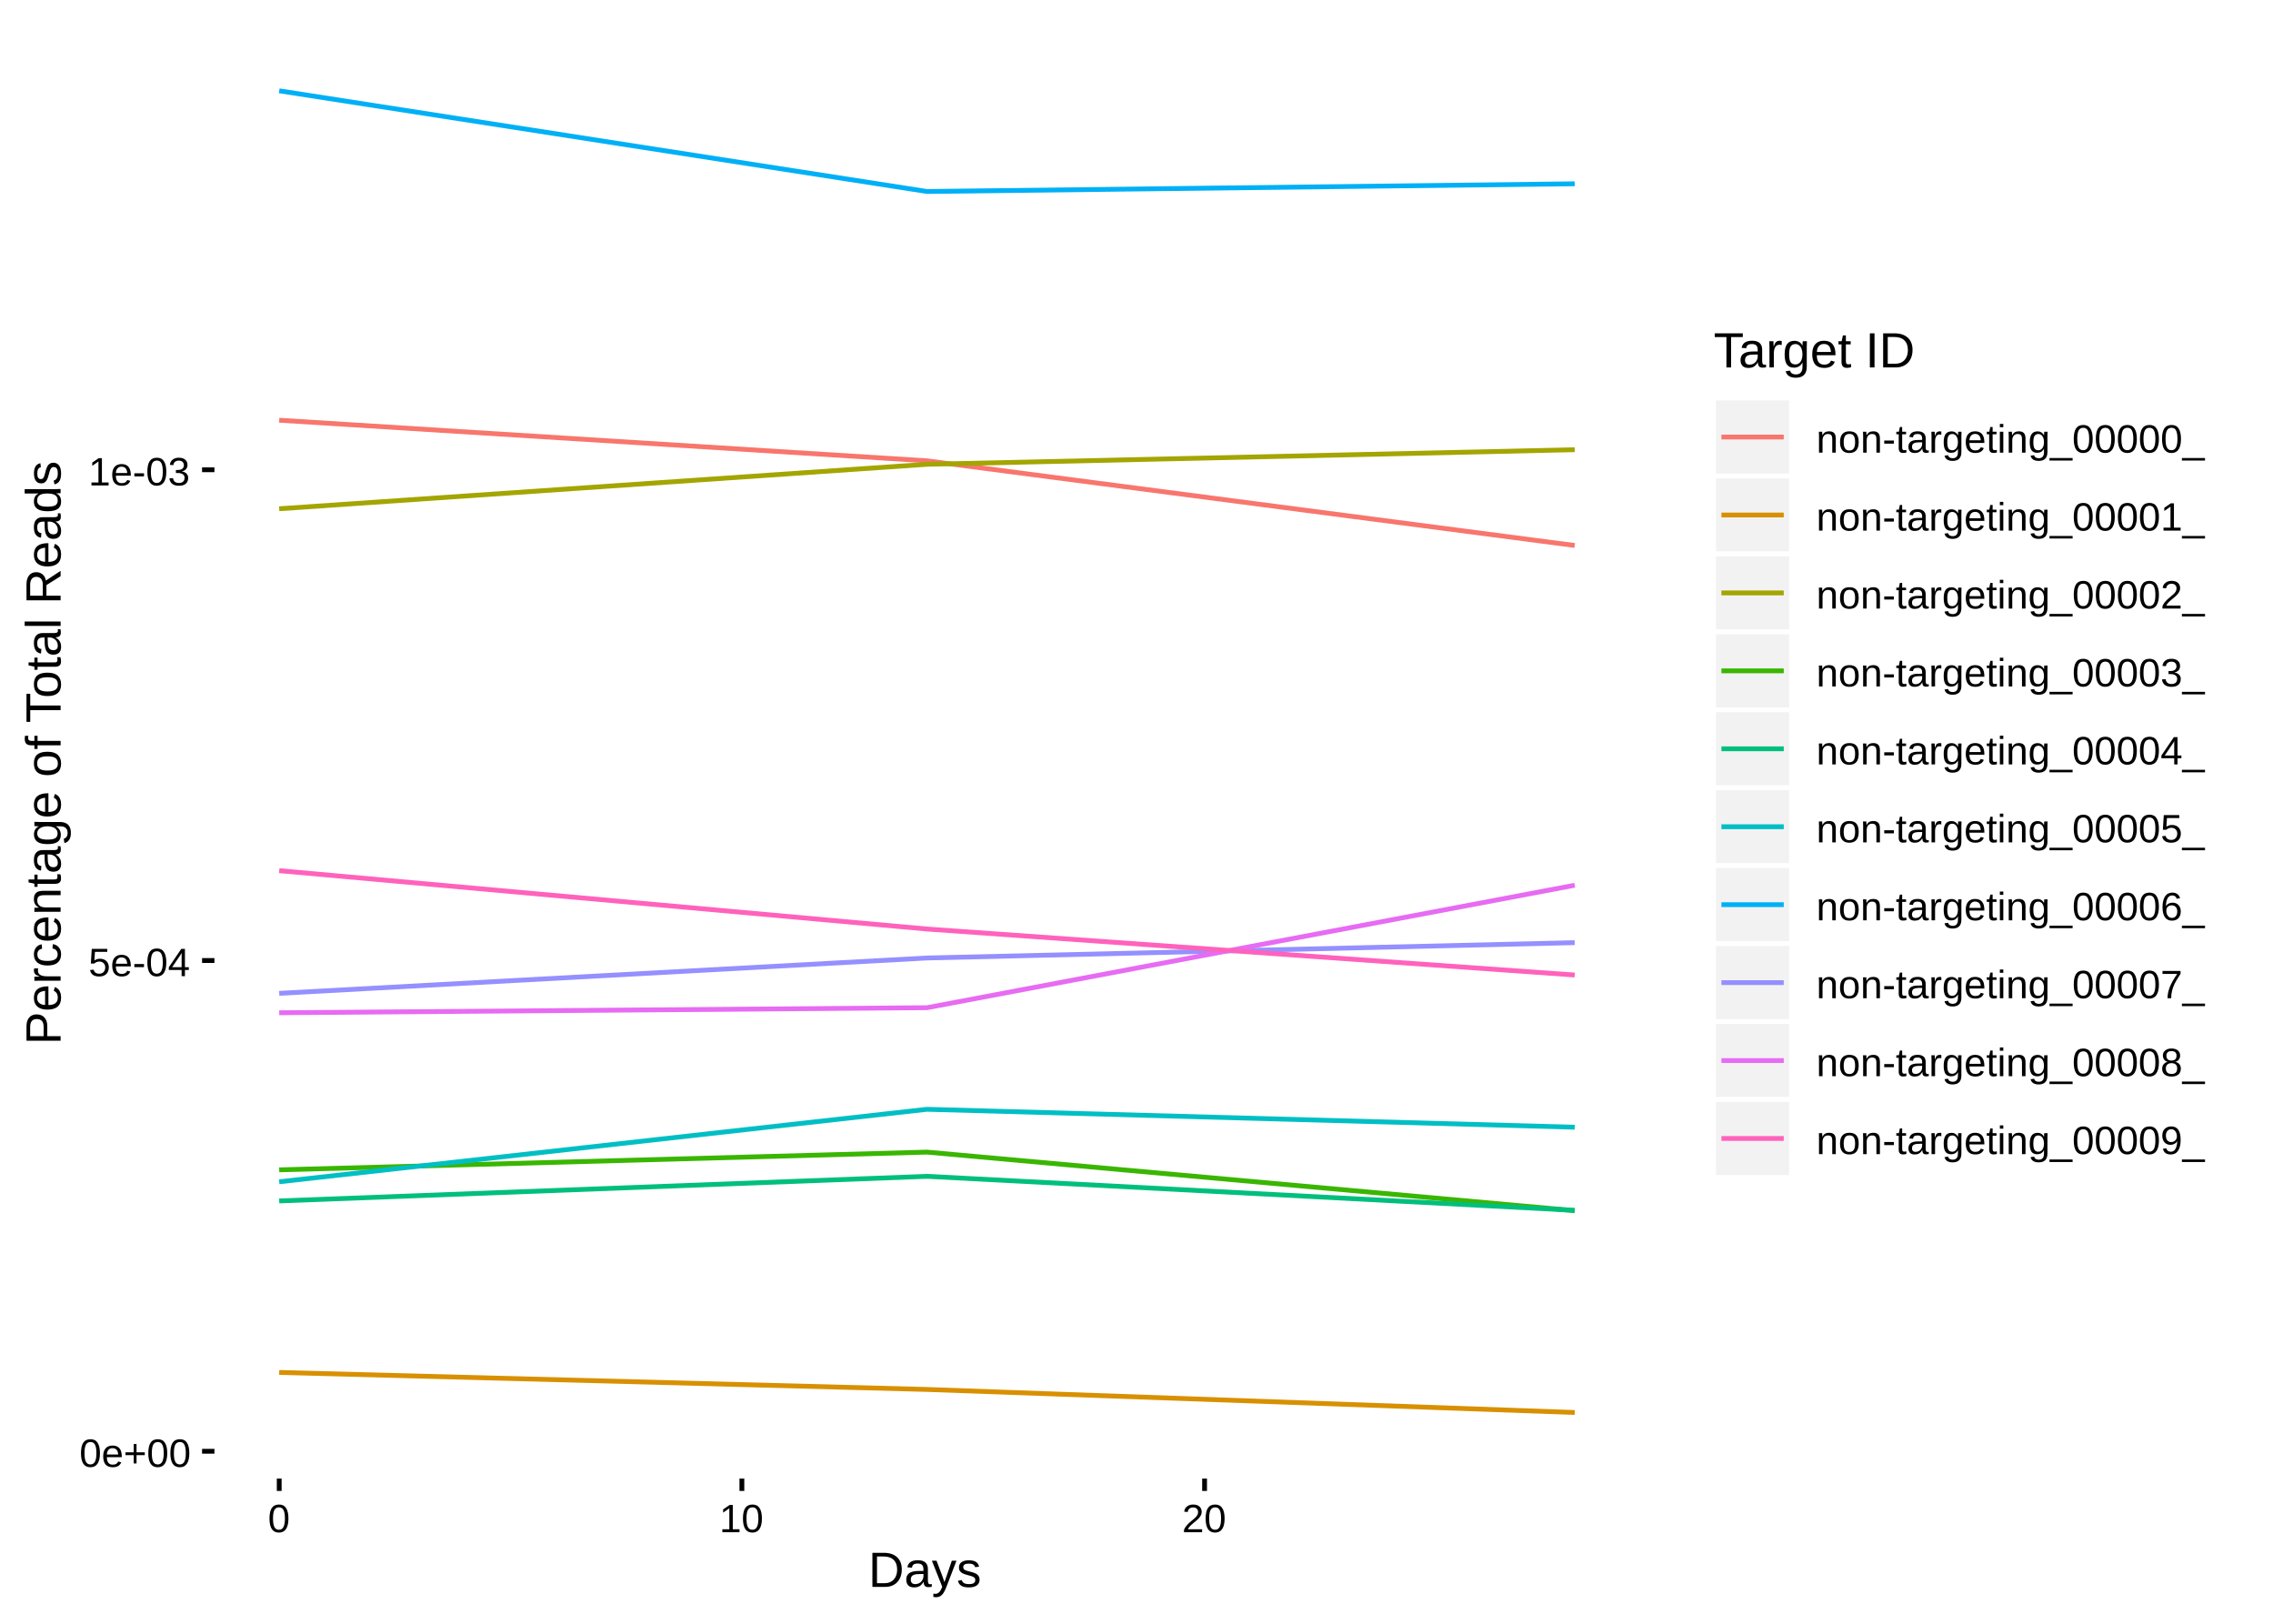 <?xml version="1.0" encoding="UTF-8"?>
<svg xmlns="http://www.w3.org/2000/svg" xmlns:xlink="http://www.w3.org/1999/xlink" width="504pt" height="360pt" viewBox="0 0 504 360" version="1.1">
<defs>
<g>
<symbol overflow="visible" id="glyph0-0">
<path style="stroke:none;" d="M 0.875 -6.047 L 5.719 -6.047 L 5.719 0 L 0.875 0 Z M 1.203 -5.719 L 1.203 -0.328 L 5.391 -0.328 L 5.391 -5.719 Z M 1.203 -5.719 "/>
</symbol>
<symbol overflow="visible" id="glyph0-1">
<path style="stroke:none;" d="M 4.547 -3.031 C 4.547 -2.02 4.367 -1.25 4.016 -0.719 C 3.66 -0.188 3.133 0.078 2.438 0.078 C 1.738 0.078 1.211 -0.18 0.859 -0.703 C 0.516 -1.234 0.344 -2.008 0.344 -3.031 C 0.344 -4.07 0.508 -4.848 0.844 -5.359 C 1.188 -5.879 1.727 -6.141 2.469 -6.141 C 3.176 -6.141 3.695 -5.875 4.031 -5.344 C 4.375 -4.82 4.547 -4.051 4.547 -3.031 Z M 3.766 -3.031 C 3.766 -3.906 3.66 -4.535 3.453 -4.922 C 3.254 -5.316 2.926 -5.516 2.469 -5.516 C 1.988 -5.516 1.645 -5.32 1.438 -4.938 C 1.227 -4.551 1.125 -3.914 1.125 -3.031 C 1.125 -2.164 1.227 -1.535 1.438 -1.141 C 1.645 -0.742 1.977 -0.547 2.438 -0.547 C 2.895 -0.547 3.227 -0.75 3.438 -1.156 C 3.656 -1.562 3.766 -2.188 3.766 -3.031 Z M 3.766 -3.031 "/>
</symbol>
<symbol overflow="visible" id="glyph0-2">
<path style="stroke:none;" d="M 1.188 -2.156 C 1.188 -1.625 1.297 -1.211 1.516 -0.922 C 1.734 -0.641 2.055 -0.5 2.484 -0.5 C 2.816 -0.5 3.082 -0.562 3.281 -0.688 C 3.488 -0.82 3.629 -0.992 3.703 -1.203 L 4.375 -1.016 C 4.094 -0.285 3.461 0.078 2.484 0.078 C 1.797 0.078 1.27 -0.125 0.906 -0.531 C 0.551 -0.938 0.375 -1.547 0.375 -2.359 C 0.375 -3.117 0.551 -3.703 0.906 -4.109 C 1.27 -4.523 1.785 -4.734 2.453 -4.734 C 3.816 -4.734 4.5 -3.91 4.5 -2.266 L 4.5 -2.156 Z M 3.703 -2.75 C 3.66 -3.238 3.535 -3.594 3.328 -3.812 C 3.117 -4.039 2.82 -4.156 2.438 -4.156 C 2.062 -4.156 1.766 -4.031 1.547 -3.781 C 1.328 -3.531 1.207 -3.188 1.188 -2.75 Z M 3.703 -2.75 "/>
</symbol>
<symbol overflow="visible" id="glyph0-3">
<path style="stroke:none;" d="M 2.875 -2.609 L 2.875 -0.766 L 2.25 -0.766 L 2.25 -2.609 L 0.422 -2.609 L 0.422 -3.234 L 2.25 -3.234 L 2.25 -5.078 L 2.875 -5.078 L 2.875 -3.234 L 4.703 -3.234 L 4.703 -2.609 Z M 2.875 -2.609 "/>
</symbol>
<symbol overflow="visible" id="glyph0-4">
<path style="stroke:none;" d="M 4.516 -1.969 C 4.516 -1.332 4.328 -0.832 3.953 -0.469 C 3.578 -0.102 3.051 0.078 2.375 0.078 C 1.812 0.078 1.352 -0.039 1 -0.281 C 0.656 -0.531 0.441 -0.891 0.359 -1.359 L 1.141 -1.438 C 1.297 -0.844 1.711 -0.547 2.391 -0.547 C 2.805 -0.547 3.129 -0.672 3.359 -0.922 C 3.598 -1.172 3.719 -1.516 3.719 -1.953 C 3.719 -2.336 3.598 -2.645 3.359 -2.875 C 3.129 -3.113 2.812 -3.234 2.406 -3.234 C 2.195 -3.234 2.004 -3.195 1.828 -3.125 C 1.648 -3.062 1.469 -2.953 1.281 -2.797 L 0.531 -2.797 L 0.734 -6.047 L 4.172 -6.047 L 4.172 -5.391 L 1.438 -5.391 L 1.312 -3.469 C 1.656 -3.727 2.07 -3.859 2.562 -3.859 C 3.164 -3.859 3.641 -3.68 3.984 -3.328 C 4.336 -2.984 4.516 -2.531 4.516 -1.969 Z M 4.516 -1.969 "/>
</symbol>
<symbol overflow="visible" id="glyph0-5">
<path style="stroke:none;" d="M 0.391 -2 L 0.391 -2.688 L 2.531 -2.688 L 2.531 -2 Z M 0.391 -2 "/>
</symbol>
<symbol overflow="visible" id="glyph0-6">
<path style="stroke:none;" d="M 3.781 -1.375 L 3.781 0 L 3.047 0 L 3.047 -1.375 L 0.203 -1.375 L 0.203 -1.969 L 2.969 -6.047 L 3.781 -6.047 L 3.781 -1.984 L 4.641 -1.984 L 4.641 -1.375 Z M 3.047 -5.188 C 3.047 -5.164 3.008 -5.086 2.938 -4.953 C 2.863 -4.816 2.805 -4.723 2.766 -4.672 L 1.219 -2.391 L 0.984 -2.062 L 0.922 -1.984 L 3.047 -1.984 Z M 3.047 -5.188 "/>
</symbol>
<symbol overflow="visible" id="glyph0-7">
<path style="stroke:none;" d="M 0.672 0 L 0.672 -0.656 L 2.219 -0.656 L 2.219 -5.312 L 0.844 -4.344 L 0.844 -5.062 L 2.281 -6.047 L 2.984 -6.047 L 2.984 -0.656 L 4.469 -0.656 L 4.469 0 Z M 0.672 0 "/>
</symbol>
<symbol overflow="visible" id="glyph0-8">
<path style="stroke:none;" d="M 4.5 -1.672 C 4.5 -1.109 4.32 -0.676 3.969 -0.375 C 3.613 -0.07 3.109 0.078 2.453 0.078 C 1.836 0.078 1.348 -0.055 0.984 -0.328 C 0.617 -0.609 0.398 -1.02 0.328 -1.562 L 1.141 -1.625 C 1.234 -0.906 1.672 -0.547 2.453 -0.547 C 2.836 -0.547 3.141 -0.641 3.359 -0.828 C 3.586 -1.023 3.703 -1.316 3.703 -1.703 C 3.703 -2.023 3.57 -2.281 3.312 -2.469 C 3.062 -2.656 2.695 -2.75 2.219 -2.75 L 1.781 -2.75 L 1.781 -3.422 L 2.203 -3.422 C 2.629 -3.422 2.957 -3.508 3.188 -3.688 C 3.426 -3.875 3.547 -4.129 3.547 -4.453 C 3.547 -4.773 3.445 -5.031 3.25 -5.219 C 3.062 -5.406 2.781 -5.5 2.406 -5.5 C 2.07 -5.5 1.797 -5.41 1.578 -5.234 C 1.367 -5.066 1.25 -4.82 1.219 -4.5 L 0.438 -4.562 C 0.5 -5.062 0.703 -5.445 1.047 -5.719 C 1.398 -6 1.859 -6.141 2.422 -6.141 C 3.023 -6.141 3.492 -6 3.828 -5.719 C 4.172 -5.438 4.344 -5.047 4.344 -4.547 C 4.344 -4.148 4.234 -3.832 4.016 -3.594 C 3.797 -3.352 3.484 -3.191 3.078 -3.109 L 3.078 -3.094 C 3.523 -3.039 3.875 -2.883 4.125 -2.625 C 4.375 -2.375 4.5 -2.055 4.5 -1.672 Z M 4.5 -1.672 "/>
</symbol>
<symbol overflow="visible" id="glyph0-9">
<path style="stroke:none;" d="M 0.438 0 L 0.438 -0.547 C 0.582 -0.879 0.758 -1.172 0.969 -1.422 C 1.188 -1.68 1.41 -1.914 1.641 -2.125 C 1.867 -2.332 2.098 -2.523 2.328 -2.703 C 2.555 -2.879 2.758 -3.055 2.938 -3.234 C 3.125 -3.41 3.273 -3.598 3.391 -3.797 C 3.504 -3.992 3.562 -4.211 3.562 -4.453 C 3.562 -4.785 3.461 -5.039 3.266 -5.219 C 3.078 -5.406 2.805 -5.5 2.453 -5.5 C 2.129 -5.5 1.859 -5.41 1.641 -5.234 C 1.43 -5.055 1.305 -4.805 1.266 -4.484 L 0.484 -4.562 C 0.535 -5.039 0.738 -5.422 1.094 -5.703 C 1.445 -5.992 1.898 -6.141 2.453 -6.141 C 3.066 -6.141 3.535 -5.992 3.859 -5.703 C 4.191 -5.422 4.359 -5.016 4.359 -4.484 C 4.359 -4.242 4.301 -4.008 4.188 -3.781 C 4.082 -3.551 3.922 -3.316 3.703 -3.078 C 3.492 -2.848 3.094 -2.492 2.5 -2.016 C 2.164 -1.742 1.898 -1.5 1.703 -1.281 C 1.516 -1.062 1.379 -0.852 1.297 -0.656 L 4.453 -0.656 L 4.453 0 Z M 0.438 0 "/>
</symbol>
<symbol overflow="visible" id="glyph0-10">
<path style="stroke:none;" d="M 3.547 0 L 3.547 -2.953 C 3.547 -3.254 3.516 -3.488 3.453 -3.656 C 3.391 -3.82 3.289 -3.941 3.156 -4.016 C 3.031 -4.098 2.836 -4.141 2.578 -4.141 C 2.211 -4.141 1.922 -4.008 1.703 -3.75 C 1.492 -3.5 1.391 -3.145 1.391 -2.688 L 1.391 0 L 0.609 0 L 0.609 -3.656 C 0.609 -4.195 0.598 -4.523 0.578 -4.641 L 1.312 -4.641 C 1.312 -4.629 1.312 -4.594 1.312 -4.531 C 1.32 -4.469 1.328 -4.395 1.328 -4.312 C 1.336 -4.227 1.344 -4.078 1.344 -3.859 L 1.359 -3.859 C 1.535 -4.172 1.738 -4.395 1.969 -4.531 C 2.207 -4.664 2.5 -4.734 2.844 -4.734 C 3.352 -4.734 3.727 -4.602 3.969 -4.344 C 4.207 -4.094 4.328 -3.676 4.328 -3.094 L 4.328 0 Z M 3.547 0 "/>
</symbol>
<symbol overflow="visible" id="glyph0-11">
<path style="stroke:none;" d="M 4.516 -2.328 C 4.516 -1.516 4.336 -0.91 3.984 -0.516 C 3.629 -0.117 3.109 0.078 2.422 0.078 C 1.742 0.078 1.234 -0.125 0.891 -0.531 C 0.547 -0.945 0.375 -1.547 0.375 -2.328 C 0.375 -3.93 1.066 -4.734 2.453 -4.734 C 3.16 -4.734 3.68 -4.535 4.016 -4.141 C 4.348 -3.754 4.516 -3.148 4.516 -2.328 Z M 3.719 -2.328 C 3.719 -2.973 3.617 -3.438 3.422 -3.719 C 3.234 -4.008 2.914 -4.156 2.469 -4.156 C 2.008 -4.156 1.68 -4.004 1.484 -3.703 C 1.285 -3.41 1.188 -2.953 1.188 -2.328 C 1.188 -1.711 1.285 -1.25 1.484 -0.938 C 1.68 -0.633 1.992 -0.484 2.422 -0.484 C 2.879 -0.484 3.207 -0.629 3.406 -0.922 C 3.613 -1.223 3.719 -1.691 3.719 -2.328 Z M 3.719 -2.328 "/>
</symbol>
<symbol overflow="visible" id="glyph0-12">
<path style="stroke:none;" d="M 2.375 -0.031 C 2.125 0.031 1.863 0.062 1.594 0.062 C 0.977 0.062 0.672 -0.285 0.672 -0.984 L 0.672 -4.078 L 0.141 -4.078 L 0.141 -4.641 L 0.703 -4.641 L 0.922 -5.688 L 1.438 -5.688 L 1.438 -4.641 L 2.297 -4.641 L 2.297 -4.078 L 1.438 -4.078 L 1.438 -1.156 C 1.438 -0.926 1.473 -0.766 1.547 -0.672 C 1.617 -0.586 1.75 -0.547 1.938 -0.547 C 2.039 -0.547 2.188 -0.566 2.375 -0.609 Z M 2.375 -0.031 "/>
</symbol>
<symbol overflow="visible" id="glyph0-13">
<path style="stroke:none;" d="M 1.781 0.078 C 1.312 0.078 0.957 -0.039 0.719 -0.281 C 0.488 -0.531 0.375 -0.867 0.375 -1.297 C 0.375 -1.773 0.531 -2.145 0.844 -2.406 C 1.164 -2.664 1.676 -2.801 2.375 -2.812 L 3.422 -2.828 L 3.422 -3.094 C 3.422 -3.469 3.336 -3.734 3.172 -3.891 C 3.016 -4.055 2.766 -4.141 2.422 -4.141 C 2.078 -4.141 1.828 -4.082 1.672 -3.969 C 1.516 -3.852 1.422 -3.664 1.391 -3.406 L 0.578 -3.484 C 0.711 -4.316 1.332 -4.734 2.438 -4.734 C 3.02 -4.734 3.457 -4.598 3.75 -4.328 C 4.051 -4.066 4.203 -3.68 4.203 -3.172 L 4.203 -1.172 C 4.203 -0.941 4.234 -0.77 4.297 -0.656 C 4.359 -0.539 4.473 -0.484 4.641 -0.484 C 4.711 -0.484 4.797 -0.488 4.891 -0.5 L 4.891 -0.031 C 4.691 0.02 4.492 0.047 4.297 0.047 C 4.004 0.047 3.789 -0.023 3.656 -0.172 C 3.531 -0.328 3.461 -0.566 3.453 -0.891 L 3.422 -0.891 C 3.223 -0.535 2.992 -0.285 2.734 -0.141 C 2.473 0.004 2.156 0.078 1.781 0.078 Z M 1.953 -0.5 C 2.234 -0.5 2.484 -0.562 2.703 -0.688 C 2.93 -0.812 3.109 -0.988 3.234 -1.219 C 3.359 -1.445 3.422 -1.676 3.422 -1.906 L 3.422 -2.297 L 2.578 -2.281 C 2.211 -2.27 1.938 -2.227 1.75 -2.156 C 1.562 -2.094 1.414 -1.988 1.312 -1.844 C 1.219 -1.695 1.172 -1.508 1.172 -1.281 C 1.172 -1.031 1.238 -0.836 1.375 -0.703 C 1.508 -0.566 1.703 -0.5 1.953 -0.5 Z M 1.953 -0.5 "/>
</symbol>
<symbol overflow="visible" id="glyph0-14">
<path style="stroke:none;" d="M 0.609 0 L 0.609 -3.562 C 0.609 -3.895 0.598 -4.254 0.578 -4.641 L 1.312 -4.641 C 1.332 -4.117 1.344 -3.805 1.344 -3.703 L 1.359 -3.703 C 1.484 -4.098 1.625 -4.367 1.781 -4.516 C 1.945 -4.66 2.176 -4.734 2.469 -4.734 C 2.57 -4.734 2.676 -4.719 2.781 -4.688 L 2.781 -3.984 C 2.676 -4.016 2.539 -4.031 2.375 -4.031 C 2.051 -4.031 1.805 -3.891 1.641 -3.609 C 1.473 -3.336 1.391 -2.941 1.391 -2.422 L 1.391 0 Z M 0.609 0 "/>
</symbol>
<symbol overflow="visible" id="glyph0-15">
<path style="stroke:none;" d="M 2.359 1.828 C 1.848 1.828 1.441 1.727 1.141 1.531 C 0.836 1.332 0.645 1.047 0.562 0.672 L 1.344 0.562 C 1.395 0.781 1.508 0.945 1.688 1.062 C 1.863 1.176 2.094 1.234 2.375 1.234 C 3.145 1.234 3.531 0.785 3.531 -0.109 L 3.531 -0.859 L 3.516 -0.859 C 3.367 -0.566 3.164 -0.344 2.906 -0.188 C 2.656 -0.039 2.363 0.031 2.031 0.031 C 1.457 0.031 1.035 -0.156 0.766 -0.531 C 0.504 -0.906 0.375 -1.5 0.375 -2.312 C 0.375 -3.133 0.516 -3.738 0.797 -4.125 C 1.086 -4.52 1.523 -4.719 2.109 -4.719 C 2.441 -4.719 2.727 -4.641 2.969 -4.484 C 3.207 -4.336 3.395 -4.129 3.531 -3.859 L 3.547 -3.859 C 3.547 -3.941 3.551 -4.086 3.562 -4.297 C 3.57 -4.516 3.582 -4.629 3.594 -4.641 L 4.328 -4.641 C 4.305 -4.492 4.297 -4.176 4.297 -3.688 L 4.297 -0.141 C 4.297 1.172 3.648 1.828 2.359 1.828 Z M 3.531 -2.328 C 3.531 -2.703 3.477 -3.023 3.375 -3.297 C 3.27 -3.578 3.125 -3.785 2.938 -3.922 C 2.75 -4.066 2.535 -4.141 2.297 -4.141 C 1.898 -4.141 1.613 -3.992 1.438 -3.703 C 1.258 -3.422 1.172 -2.961 1.172 -2.328 C 1.172 -1.691 1.254 -1.234 1.422 -0.953 C 1.586 -0.672 1.879 -0.531 2.297 -0.531 C 2.535 -0.531 2.75 -0.602 2.938 -0.75 C 3.125 -0.895 3.27 -1.098 3.375 -1.359 C 3.477 -1.629 3.531 -1.953 3.531 -2.328 Z M 3.531 -2.328 "/>
</symbol>
<symbol overflow="visible" id="glyph0-16">
<path style="stroke:none;" d="M 0.594 -5.641 L 0.594 -6.375 L 1.359 -6.375 L 1.359 -5.641 Z M 0.594 0 L 0.594 -4.641 L 1.359 -4.641 L 1.359 0 Z M 0.594 0 "/>
</symbol>
<symbol overflow="visible" id="glyph0-17">
<path style="stroke:none;" d="M -0.141 1.75 L -0.141 1.188 L 4.984 1.188 L 4.984 1.75 Z M -0.141 1.75 "/>
</symbol>
<symbol overflow="visible" id="glyph0-18">
<path style="stroke:none;" d="M 4.5 -1.984 C 4.5 -1.336 4.328 -0.832 3.984 -0.469 C 3.641 -0.102 3.16 0.078 2.547 0.078 C 1.867 0.078 1.348 -0.172 0.984 -0.672 C 0.629 -1.18 0.453 -1.922 0.453 -2.891 C 0.453 -3.93 0.641 -4.734 1.016 -5.297 C 1.391 -5.859 1.922 -6.141 2.609 -6.141 C 3.523 -6.141 4.102 -5.727 4.344 -4.906 L 3.594 -4.781 C 3.445 -5.27 3.117 -5.516 2.609 -5.516 C 2.16 -5.516 1.816 -5.305 1.578 -4.891 C 1.336 -4.484 1.219 -3.891 1.219 -3.109 C 1.352 -3.367 1.547 -3.566 1.797 -3.703 C 2.055 -3.836 2.352 -3.906 2.688 -3.906 C 3.238 -3.906 3.676 -3.727 4 -3.375 C 4.332 -3.031 4.5 -2.566 4.5 -1.984 Z M 3.719 -1.953 C 3.719 -2.391 3.609 -2.723 3.391 -2.953 C 3.18 -3.191 2.883 -3.312 2.5 -3.312 C 2.133 -3.312 1.844 -3.207 1.625 -3 C 1.406 -2.789 1.297 -2.5 1.297 -2.125 C 1.297 -1.664 1.41 -1.285 1.641 -0.984 C 1.867 -0.68 2.164 -0.531 2.531 -0.531 C 2.895 -0.531 3.18 -0.656 3.391 -0.906 C 3.609 -1.156 3.719 -1.504 3.719 -1.953 Z M 3.719 -1.953 "/>
</symbol>
<symbol overflow="visible" id="glyph0-19">
<path style="stroke:none;" d="M 4.453 -5.422 C 3.828 -4.473 3.383 -3.734 3.125 -3.203 C 2.875 -2.672 2.688 -2.145 2.562 -1.625 C 2.438 -1.102 2.375 -0.562 2.375 0 L 1.562 0 C 1.562 -0.77 1.723 -1.582 2.047 -2.438 C 2.379 -3.289 2.93 -4.273 3.703 -5.391 L 0.453 -5.391 L 0.453 -6.047 L 4.453 -6.047 Z M 4.453 -5.422 "/>
</symbol>
<symbol overflow="visible" id="glyph0-20">
<path style="stroke:none;" d="M 4.516 -1.688 C 4.516 -1.125 4.332 -0.688 3.969 -0.375 C 3.613 -0.07 3.109 0.078 2.453 0.078 C 1.805 0.078 1.297 -0.07 0.922 -0.375 C 0.555 -0.676 0.375 -1.109 0.375 -1.672 C 0.375 -2.066 0.488 -2.398 0.719 -2.672 C 0.945 -2.941 1.238 -3.109 1.594 -3.172 L 1.594 -3.188 C 1.258 -3.258 1 -3.426 0.812 -3.688 C 0.625 -3.945 0.531 -4.25 0.531 -4.594 C 0.531 -5.051 0.703 -5.422 1.047 -5.703 C 1.391 -5.992 1.852 -6.141 2.438 -6.141 C 3.031 -6.141 3.5 -6 3.844 -5.719 C 4.188 -5.438 4.359 -5.055 4.359 -4.578 C 4.359 -4.234 4.258 -3.93 4.062 -3.672 C 3.875 -3.422 3.613 -3.258 3.281 -3.188 L 3.281 -3.172 C 3.664 -3.109 3.969 -2.941 4.188 -2.672 C 4.406 -2.41 4.516 -2.082 4.516 -1.688 Z M 3.562 -4.547 C 3.562 -5.223 3.188 -5.562 2.438 -5.562 C 2.07 -5.562 1.789 -5.473 1.594 -5.297 C 1.406 -5.129 1.312 -4.879 1.312 -4.547 C 1.312 -4.191 1.41 -3.922 1.609 -3.734 C 1.805 -3.555 2.082 -3.469 2.438 -3.469 C 2.801 -3.469 3.078 -3.551 3.266 -3.719 C 3.461 -3.895 3.562 -4.172 3.562 -4.547 Z M 3.703 -1.766 C 3.703 -2.141 3.586 -2.422 3.359 -2.609 C 3.141 -2.797 2.832 -2.891 2.438 -2.891 C 2.039 -2.891 1.734 -2.785 1.516 -2.578 C 1.297 -2.379 1.188 -2.102 1.188 -1.75 C 1.188 -0.914 1.609 -0.5 2.453 -0.5 C 2.879 -0.5 3.191 -0.598 3.391 -0.797 C 3.598 -0.992 3.703 -1.316 3.703 -1.766 Z M 3.703 -1.766 "/>
</symbol>
<symbol overflow="visible" id="glyph0-21">
<path style="stroke:none;" d="M 4.469 -3.156 C 4.469 -2.113 4.281 -1.312 3.906 -0.75 C 3.531 -0.195 2.988 0.078 2.281 0.078 C 1.812 0.078 1.43 -0.02 1.141 -0.219 C 0.859 -0.414 0.656 -0.734 0.531 -1.172 L 1.281 -1.297 C 1.426 -0.785 1.766 -0.531 2.297 -0.531 C 2.742 -0.531 3.086 -0.738 3.328 -1.156 C 3.566 -1.57 3.695 -2.16 3.719 -2.922 C 3.602 -2.66 3.406 -2.453 3.125 -2.297 C 2.844 -2.141 2.535 -2.062 2.203 -2.062 C 1.66 -2.062 1.223 -2.25 0.891 -2.625 C 0.566 -3 0.406 -3.492 0.406 -4.109 C 0.406 -4.742 0.582 -5.238 0.938 -5.594 C 1.301 -5.957 1.797 -6.141 2.422 -6.141 C 3.098 -6.141 3.609 -5.891 3.953 -5.391 C 4.297 -4.891 4.469 -4.145 4.469 -3.156 Z M 3.641 -3.891 C 3.641 -4.379 3.523 -4.77 3.297 -5.062 C 3.078 -5.363 2.781 -5.516 2.406 -5.516 C 2.031 -5.516 1.734 -5.383 1.516 -5.125 C 1.305 -4.875 1.203 -4.535 1.203 -4.109 C 1.203 -3.66 1.305 -3.305 1.516 -3.047 C 1.734 -2.797 2.023 -2.672 2.391 -2.672 C 2.617 -2.672 2.828 -2.723 3.016 -2.828 C 3.203 -2.93 3.352 -3.078 3.469 -3.266 C 3.582 -3.453 3.641 -3.66 3.641 -3.891 Z M 3.641 -3.891 "/>
</symbol>
<symbol overflow="visible" id="glyph1-0">
<path style="stroke:none;" d="M 1.094 -7.562 L 7.141 -7.562 L 7.141 0 L 1.094 0 Z M 1.516 -7.156 L 1.516 -0.406 L 6.734 -0.406 L 6.734 -7.156 Z M 1.516 -7.156 "/>
</symbol>
<symbol overflow="visible" id="glyph1-1">
<path style="stroke:none;" d="M 7.422 -3.859 C 7.422 -3.078 7.266 -2.395 6.953 -1.812 C 6.648 -1.227 6.219 -0.781 5.656 -0.469 C 5.102 -0.156 4.461 0 3.734 0 L 0.906 0 L 0.906 -7.562 L 3.406 -7.562 C 4.688 -7.562 5.676 -7.238 6.375 -6.594 C 7.07 -5.957 7.422 -5.047 7.422 -3.859 Z M 6.391 -3.859 C 6.391 -4.797 6.129 -5.508 5.609 -6 C 5.098 -6.5 4.359 -6.75 3.391 -6.75 L 1.922 -6.75 L 1.922 -0.828 L 3.609 -0.828 C 4.172 -0.828 4.66 -0.945 5.078 -1.188 C 5.492 -1.426 5.816 -1.773 6.047 -2.234 C 6.273 -2.691 6.391 -3.234 6.391 -3.859 Z M 6.391 -3.859 "/>
</symbol>
<symbol overflow="visible" id="glyph1-2">
<path style="stroke:none;" d="M 2.219 0.109 C 1.633 0.109 1.195 -0.039 0.906 -0.344 C 0.613 -0.656 0.469 -1.082 0.469 -1.625 C 0.469 -2.227 0.664 -2.688 1.062 -3 C 1.457 -3.32 2.094 -3.5 2.969 -3.531 L 4.281 -3.547 L 4.281 -3.859 C 4.281 -4.336 4.176 -4.676 3.969 -4.875 C 3.77 -5.082 3.457 -5.188 3.031 -5.188 C 2.602 -5.188 2.289 -5.113 2.094 -4.969 C 1.895 -4.82 1.773 -4.586 1.734 -4.266 L 0.719 -4.344 C 0.883 -5.395 1.664 -5.922 3.062 -5.922 C 3.789 -5.922 4.336 -5.754 4.703 -5.422 C 5.078 -5.086 5.266 -4.602 5.266 -3.969 L 5.266 -1.469 C 5.266 -1.176 5.301 -0.957 5.375 -0.812 C 5.445 -0.664 5.586 -0.594 5.797 -0.594 C 5.891 -0.594 6 -0.609 6.125 -0.641 L 6.125 -0.031 C 5.875 0.02 5.625 0.047 5.375 0.047 C 5.008 0.047 4.742 -0.047 4.578 -0.234 C 4.422 -0.422 4.332 -0.711 4.312 -1.109 L 4.281 -1.109 C 4.031 -0.672 3.738 -0.359 3.406 -0.172 C 3.082 0.016 2.688 0.109 2.219 0.109 Z M 2.438 -0.625 C 2.789 -0.625 3.102 -0.703 3.375 -0.859 C 3.656 -1.016 3.875 -1.234 4.031 -1.516 C 4.195 -1.797 4.281 -2.086 4.281 -2.391 L 4.281 -2.875 L 3.219 -2.844 C 2.77 -2.844 2.426 -2.797 2.188 -2.703 C 1.957 -2.617 1.781 -2.488 1.656 -2.312 C 1.531 -2.133 1.469 -1.898 1.469 -1.609 C 1.469 -1.297 1.551 -1.051 1.719 -0.875 C 1.883 -0.707 2.125 -0.625 2.438 -0.625 Z M 2.438 -0.625 "/>
</symbol>
<symbol overflow="visible" id="glyph1-3">
<path style="stroke:none;" d="M 1.031 2.281 C 0.758 2.281 0.535 2.258 0.359 2.219 L 0.359 1.5 C 0.492 1.52 0.645 1.531 0.812 1.531 C 1.414 1.531 1.891 1.086 2.234 0.203 L 2.328 -0.031 L 0.031 -5.812 L 1.062 -5.812 L 2.281 -2.594 C 2.301 -2.551 2.32 -2.492 2.344 -2.422 C 2.375 -2.348 2.457 -2.113 2.594 -1.719 C 2.727 -1.32 2.801 -1.098 2.812 -1.047 L 3.188 -2.109 L 4.453 -5.812 L 5.484 -5.812 L 3.25 0 C 3.008 0.613 2.785 1.07 2.578 1.375 C 2.367 1.688 2.133 1.914 1.875 2.062 C 1.625 2.207 1.344 2.281 1.031 2.281 Z M 1.031 2.281 "/>
</symbol>
<symbol overflow="visible" id="glyph1-4">
<path style="stroke:none;" d="M 5.109 -1.609 C 5.109 -1.055 4.898 -0.629 4.484 -0.328 C 4.066 -0.035 3.488 0.109 2.75 0.109 C 2.02 0.109 1.457 -0.008 1.062 -0.25 C 0.676 -0.488 0.426 -0.859 0.312 -1.359 L 1.156 -1.531 C 1.238 -1.219 1.41 -0.988 1.672 -0.844 C 1.93 -0.695 2.289 -0.625 2.75 -0.625 C 3.238 -0.625 3.594 -0.695 3.812 -0.844 C 4.039 -1 4.156 -1.227 4.156 -1.531 C 4.156 -1.758 4.078 -1.941 3.922 -2.078 C 3.766 -2.223 3.508 -2.344 3.156 -2.438 L 2.469 -2.625 C 1.914 -2.77 1.52 -2.91 1.281 -3.047 C 1.051 -3.18 0.867 -3.348 0.734 -3.547 C 0.598 -3.742 0.531 -3.988 0.531 -4.281 C 0.531 -4.812 0.719 -5.211 1.094 -5.484 C 1.477 -5.766 2.031 -5.906 2.75 -5.906 C 3.395 -5.906 3.906 -5.789 4.281 -5.562 C 4.656 -5.332 4.895 -4.973 5 -4.484 L 4.125 -4.375 C 4.07 -4.633 3.926 -4.832 3.688 -4.969 C 3.457 -5.102 3.145 -5.172 2.75 -5.172 C 2.312 -5.172 1.988 -5.102 1.781 -4.969 C 1.582 -4.844 1.484 -4.645 1.484 -4.375 C 1.484 -4.207 1.523 -4.066 1.609 -3.953 C 1.691 -3.848 1.816 -3.758 1.984 -3.688 C 2.148 -3.613 2.504 -3.508 3.047 -3.375 C 3.555 -3.25 3.926 -3.129 4.156 -3.016 C 4.383 -2.91 4.562 -2.789 4.688 -2.656 C 4.82 -2.52 4.926 -2.363 5 -2.188 C 5.07 -2.02 5.109 -1.828 5.109 -1.609 Z M 5.109 -1.609 "/>
</symbol>
<symbol overflow="visible" id="glyph1-5">
<path style="stroke:none;" d="M 3.875 -6.734 L 3.875 0 L 2.844 0 L 2.844 -6.734 L 0.25 -6.734 L 0.25 -7.562 L 6.469 -7.562 L 6.469 -6.734 Z M 3.875 -6.734 "/>
</symbol>
<symbol overflow="visible" id="glyph1-6">
<path style="stroke:none;" d="M 0.766 0 L 0.766 -4.453 C 0.766 -4.867 0.754 -5.32 0.734 -5.812 L 1.641 -5.812 C 1.672 -5.156 1.688 -4.758 1.688 -4.625 L 1.703 -4.625 C 1.859 -5.125 2.035 -5.461 2.234 -5.641 C 2.441 -5.828 2.727 -5.922 3.094 -5.922 C 3.219 -5.922 3.348 -5.898 3.484 -5.859 L 3.484 -4.984 C 3.348 -5.016 3.176 -5.031 2.969 -5.031 C 2.562 -5.031 2.254 -4.859 2.047 -4.516 C 1.836 -4.172 1.734 -3.676 1.734 -3.031 L 1.734 0 Z M 0.766 0 "/>
</symbol>
<symbol overflow="visible" id="glyph1-7">
<path style="stroke:none;" d="M 2.938 2.281 C 2.312 2.281 1.805 2.156 1.422 1.906 C 1.047 1.656 0.805 1.301 0.703 0.844 L 1.672 0.703 C 1.734 0.973 1.875 1.18 2.094 1.328 C 2.32 1.473 2.613 1.547 2.969 1.547 C 3.938 1.547 4.422 0.984 4.422 -0.141 L 4.422 -1.078 L 4.406 -1.078 C 4.219 -0.703 3.961 -0.422 3.641 -0.234 C 3.328 -0.047 2.957 0.047 2.531 0.047 C 1.82 0.047 1.301 -0.188 0.969 -0.656 C 0.633 -1.133 0.469 -1.879 0.469 -2.891 C 0.469 -3.922 0.645 -4.68 1 -5.172 C 1.363 -5.66 1.91 -5.906 2.641 -5.906 C 3.055 -5.906 3.414 -5.812 3.719 -5.625 C 4.02 -5.438 4.254 -5.164 4.422 -4.812 C 4.422 -4.926 4.426 -5.113 4.438 -5.375 C 4.457 -5.645 4.473 -5.789 4.484 -5.812 L 5.406 -5.812 C 5.383 -5.613 5.375 -5.211 5.375 -4.609 L 5.375 -0.172 C 5.375 1.461 4.562 2.281 2.938 2.281 Z M 4.422 -2.906 C 4.422 -3.375 4.352 -3.781 4.219 -4.125 C 4.094 -4.469 3.91 -4.727 3.672 -4.906 C 3.441 -5.094 3.176 -5.188 2.875 -5.188 C 2.383 -5.188 2.023 -5.004 1.797 -4.641 C 1.578 -4.285 1.469 -3.707 1.469 -2.906 C 1.469 -2.113 1.57 -1.539 1.781 -1.188 C 1.988 -0.844 2.348 -0.672 2.859 -0.672 C 3.16 -0.672 3.43 -0.758 3.672 -0.938 C 3.91 -1.113 4.094 -1.367 4.219 -1.703 C 4.352 -2.047 4.422 -2.445 4.422 -2.906 Z M 4.422 -2.906 "/>
</symbol>
<symbol overflow="visible" id="glyph1-8">
<path style="stroke:none;" d="M 1.484 -2.703 C 1.484 -2.035 1.617 -1.52 1.891 -1.156 C 2.172 -0.801 2.578 -0.625 3.109 -0.625 C 3.523 -0.625 3.859 -0.707 4.109 -0.875 C 4.359 -1.039 4.531 -1.254 4.625 -1.516 L 5.469 -1.266 C 5.125 -0.348 4.336 0.109 3.109 0.109 C 2.242 0.109 1.586 -0.145 1.141 -0.656 C 0.691 -1.164 0.469 -1.926 0.469 -2.938 C 0.469 -3.906 0.691 -4.645 1.141 -5.156 C 1.586 -5.664 2.227 -5.922 3.062 -5.922 C 4.77 -5.922 5.625 -4.891 5.625 -2.828 L 5.625 -2.703 Z M 4.625 -3.438 C 4.57 -4.051 4.414 -4.5 4.156 -4.781 C 3.906 -5.062 3.535 -5.203 3.047 -5.203 C 2.578 -5.203 2.207 -5.047 1.938 -4.734 C 1.664 -4.422 1.52 -3.988 1.5 -3.438 Z M 4.625 -3.438 "/>
</symbol>
<symbol overflow="visible" id="glyph1-9">
<path style="stroke:none;" d="M 2.969 -0.047 C 2.656 0.047 2.332 0.094 2 0.094 C 1.227 0.094 0.844 -0.348 0.844 -1.234 L 0.844 -5.109 L 0.172 -5.109 L 0.172 -5.812 L 0.875 -5.812 L 1.156 -7.109 L 1.812 -7.109 L 1.812 -5.812 L 2.875 -5.812 L 2.875 -5.109 L 1.812 -5.109 L 1.812 -1.438 C 1.812 -1.156 1.852 -0.957 1.938 -0.844 C 2.031 -0.738 2.191 -0.688 2.422 -0.688 C 2.547 -0.688 2.727 -0.707 2.969 -0.75 Z M 2.969 -0.047 "/>
</symbol>
<symbol overflow="visible" id="glyph1-10">
<path style="stroke:none;" d=""/>
</symbol>
<symbol overflow="visible" id="glyph1-11">
<path style="stroke:none;" d="M 1.016 0 L 1.016 -7.562 L 2.047 -7.562 L 2.047 0 Z M 1.016 0 "/>
</symbol>
<symbol overflow="visible" id="glyph2-0">
<path style="stroke:none;" d="M -7.562 -1.094 L -7.562 -7.141 L 0 -7.141 L 0 -1.094 Z M -7.156 -1.516 L -0.406 -1.516 L -0.406 -6.734 L -7.156 -6.734 Z M -7.156 -1.516 "/>
</symbol>
<symbol overflow="visible" id="glyph2-1">
<path style="stroke:none;" d="M -5.297 -6.75 C -4.578 -6.75 -4.004 -6.516 -3.578 -6.047 C -3.16 -5.586 -2.953 -4.957 -2.953 -4.156 L -2.953 -1.922 L 0 -1.922 L 0 -0.906 L -7.562 -0.906 L -7.562 -4.094 C -7.562 -4.938 -7.363 -5.586 -6.969 -6.047 C -6.57 -6.516 -6.016 -6.75 -5.297 -6.75 Z M -5.281 -5.719 C -6.258 -5.719 -6.75 -5.133 -6.75 -3.969 L -6.75 -1.922 L -3.766 -1.922 L -3.766 -4 C -3.766 -5.145 -4.27 -5.719 -5.281 -5.719 Z M -5.281 -5.719 "/>
</symbol>
<symbol overflow="visible" id="glyph2-2">
<path style="stroke:none;" d="M -2.703 -1.484 C -2.035 -1.484 -1.52 -1.617 -1.156 -1.891 C -0.801 -2.172 -0.625 -2.578 -0.625 -3.109 C -0.625 -3.523 -0.707 -3.859 -0.875 -4.109 C -1.039 -4.359 -1.254 -4.531 -1.516 -4.625 L -1.266 -5.469 C -0.348 -5.125 0.109 -4.336 0.109 -3.109 C 0.109 -2.242 -0.145 -1.586 -0.656 -1.141 C -1.164 -0.691 -1.926 -0.469 -2.938 -0.469 C -3.906 -0.469 -4.645 -0.691 -5.156 -1.141 C -5.664 -1.586 -5.922 -2.227 -5.922 -3.062 C -5.922 -4.77 -4.891 -5.625 -2.828 -5.625 L -2.703 -5.625 Z M -3.438 -4.625 C -4.051 -4.57 -4.5 -4.414 -4.781 -4.156 C -5.062 -3.906 -5.203 -3.535 -5.203 -3.047 C -5.203 -2.578 -5.047 -2.207 -4.734 -1.938 C -4.422 -1.664 -3.988 -1.52 -3.438 -1.5 Z M -3.438 -4.625 "/>
</symbol>
<symbol overflow="visible" id="glyph2-3">
<path style="stroke:none;" d="M 0 -0.766 L -4.453 -0.766 C -4.867 -0.766 -5.32 -0.754 -5.812 -0.734 L -5.812 -1.641 C -5.156 -1.672 -4.758 -1.688 -4.625 -1.688 L -4.625 -1.703 C -5.125 -1.859 -5.461 -2.035 -5.641 -2.234 C -5.828 -2.441 -5.922 -2.727 -5.922 -3.094 C -5.922 -3.219 -5.898 -3.348 -5.859 -3.484 L -4.984 -3.484 C -5.016 -3.348 -5.031 -3.176 -5.031 -2.969 C -5.031 -2.562 -4.859 -2.254 -4.516 -2.047 C -4.172 -1.836 -3.676 -1.734 -3.031 -1.734 L 0 -1.734 Z M 0 -0.766 "/>
</symbol>
<symbol overflow="visible" id="glyph2-4">
<path style="stroke:none;" d="M -2.938 -1.484 C -2.156 -1.484 -1.578 -1.602 -1.203 -1.844 C -0.836 -2.082 -0.656 -2.445 -0.656 -2.938 C -0.656 -3.281 -0.75 -3.566 -0.938 -3.797 C -1.125 -4.035 -1.41 -4.18 -1.797 -4.234 L -1.734 -5.203 C -1.172 -5.129 -0.723 -4.891 -0.391 -4.484 C -0.055 -4.086 0.109 -3.582 0.109 -2.969 C 0.109 -2.156 -0.145 -1.535 -0.656 -1.109 C -1.176 -0.68 -1.926 -0.469 -2.906 -0.469 C -3.883 -0.469 -4.629 -0.68 -5.141 -1.109 C -5.66 -1.535 -5.922 -2.148 -5.922 -2.953 C -5.922 -3.547 -5.766 -4.039 -5.453 -4.438 C -5.148 -4.832 -4.727 -5.078 -4.188 -5.172 L -4.109 -4.188 C -4.43 -4.133 -4.688 -4.004 -4.875 -3.797 C -5.062 -3.598 -5.156 -3.312 -5.156 -2.938 C -5.156 -2.426 -4.984 -2.055 -4.641 -1.828 C -4.305 -1.598 -3.738 -1.484 -2.938 -1.484 Z M -2.938 -1.484 "/>
</symbol>
<symbol overflow="visible" id="glyph2-5">
<path style="stroke:none;" d="M 0 -4.438 L -3.688 -4.438 C -4.07 -4.438 -4.367 -4.395 -4.578 -4.312 C -4.785 -4.238 -4.938 -4.117 -5.031 -3.953 C -5.125 -3.797 -5.172 -3.555 -5.172 -3.234 C -5.172 -2.766 -5.008 -2.395 -4.688 -2.125 C -4.375 -1.863 -3.938 -1.734 -3.375 -1.734 L 0 -1.734 L 0 -0.766 L -4.578 -0.766 C -5.254 -0.766 -5.664 -0.754 -5.812 -0.734 L -5.812 -1.641 C -5.789 -1.648 -5.738 -1.656 -5.656 -1.656 C -5.582 -1.656 -5.492 -1.656 -5.391 -1.656 C -5.297 -1.664 -5.102 -1.676 -4.812 -1.688 L -4.812 -1.703 C -5.219 -1.922 -5.504 -2.176 -5.672 -2.469 C -5.836 -2.758 -5.922 -3.125 -5.922 -3.562 C -5.922 -4.195 -5.758 -4.66 -5.438 -4.953 C -5.125 -5.254 -4.602 -5.406 -3.875 -5.406 L 0 -5.406 Z M 0 -4.438 "/>
</symbol>
<symbol overflow="visible" id="glyph2-6">
<path style="stroke:none;" d="M -0.047 -2.969 C 0.047 -2.656 0.094 -2.332 0.094 -2 C 0.094 -1.227 -0.348 -0.844 -1.234 -0.844 L -5.109 -0.844 L -5.109 -0.172 L -5.812 -0.172 L -5.812 -0.875 L -7.109 -1.156 L -7.109 -1.812 L -5.812 -1.812 L -5.812 -2.875 L -5.109 -2.875 L -5.109 -1.812 L -1.438 -1.812 C -1.156 -1.812 -0.957 -1.852 -0.844 -1.938 C -0.738 -2.031 -0.688 -2.191 -0.688 -2.422 C -0.688 -2.547 -0.707 -2.727 -0.75 -2.969 Z M -0.047 -2.969 "/>
</symbol>
<symbol overflow="visible" id="glyph2-7">
<path style="stroke:none;" d="M 0.109 -2.219 C 0.109 -1.633 -0.039 -1.195 -0.344 -0.906 C -0.656 -0.613 -1.082 -0.469 -1.625 -0.469 C -2.227 -0.469 -2.688 -0.664 -3 -1.062 C -3.32 -1.457 -3.5 -2.094 -3.531 -2.969 L -3.547 -4.281 L -3.859 -4.281 C -4.336 -4.281 -4.676 -4.176 -4.875 -3.969 C -5.082 -3.77 -5.188 -3.457 -5.188 -3.031 C -5.188 -2.602 -5.113 -2.289 -4.969 -2.094 C -4.82 -1.895 -4.586 -1.773 -4.266 -1.734 L -4.344 -0.719 C -5.395 -0.883 -5.922 -1.664 -5.922 -3.062 C -5.922 -3.789 -5.754 -4.336 -5.422 -4.703 C -5.086 -5.078 -4.602 -5.266 -3.969 -5.266 L -1.469 -5.266 C -1.176 -5.266 -0.957 -5.301 -0.812 -5.375 C -0.664 -5.445 -0.594 -5.586 -0.594 -5.797 C -0.594 -5.891 -0.609 -6 -0.641 -6.125 L -0.031 -6.125 C 0.02 -5.875 0.047 -5.625 0.047 -5.375 C 0.047 -5.008 -0.047 -4.742 -0.234 -4.578 C -0.422 -4.422 -0.711 -4.332 -1.109 -4.312 L -1.109 -4.281 C -0.672 -4.031 -0.359 -3.738 -0.172 -3.406 C 0.016 -3.082 0.109 -2.688 0.109 -2.219 Z M -0.625 -2.438 C -0.625 -2.789 -0.703 -3.102 -0.859 -3.375 C -1.016 -3.656 -1.234 -3.875 -1.516 -4.031 C -1.797 -4.195 -2.086 -4.281 -2.391 -4.281 L -2.875 -4.281 L -2.844 -3.219 C -2.844 -2.77 -2.797 -2.426 -2.703 -2.188 C -2.617 -1.957 -2.488 -1.781 -2.312 -1.656 C -2.133 -1.531 -1.898 -1.469 -1.609 -1.469 C -1.297 -1.469 -1.051 -1.551 -0.875 -1.719 C -0.707 -1.883 -0.625 -2.125 -0.625 -2.438 Z M -0.625 -2.438 "/>
</symbol>
<symbol overflow="visible" id="glyph2-8">
<path style="stroke:none;" d="M 2.281 -2.938 C 2.281 -2.312 2.156 -1.805 1.906 -1.422 C 1.656 -1.047 1.301 -0.805 0.844 -0.703 L 0.703 -1.672 C 0.973 -1.734 1.18 -1.875 1.328 -2.094 C 1.473 -2.32 1.547 -2.613 1.547 -2.969 C 1.547 -3.938 0.984 -4.422 -0.141 -4.422 L -1.078 -4.422 L -1.078 -4.406 C -0.703 -4.219 -0.422 -3.961 -0.234 -3.641 C -0.047 -3.328 0.047 -2.957 0.047 -2.531 C 0.047 -1.82 -0.188 -1.301 -0.656 -0.969 C -1.133 -0.633 -1.879 -0.469 -2.891 -0.469 C -3.922 -0.469 -4.68 -0.645 -5.172 -1 C -5.66 -1.363 -5.906 -1.91 -5.906 -2.641 C -5.906 -3.055 -5.812 -3.414 -5.625 -3.719 C -5.438 -4.02 -5.164 -4.254 -4.812 -4.422 C -4.926 -4.422 -5.113 -4.426 -5.375 -4.438 C -5.645 -4.457 -5.789 -4.473 -5.812 -4.484 L -5.812 -5.406 C -5.613 -5.383 -5.211 -5.375 -4.609 -5.375 L -0.172 -5.375 C 1.461 -5.375 2.281 -4.562 2.281 -2.938 Z M -2.906 -4.422 C -3.375 -4.422 -3.781 -4.352 -4.125 -4.219 C -4.469 -4.094 -4.727 -3.91 -4.906 -3.672 C -5.094 -3.441 -5.188 -3.176 -5.188 -2.875 C -5.188 -2.383 -5.004 -2.023 -4.641 -1.797 C -4.285 -1.578 -3.707 -1.469 -2.906 -1.469 C -2.113 -1.469 -1.539 -1.57 -1.188 -1.781 C -0.844 -1.988 -0.672 -2.348 -0.672 -2.859 C -0.672 -3.16 -0.758 -3.43 -0.938 -3.672 C -1.113 -3.91 -1.367 -4.094 -1.703 -4.219 C -2.047 -4.352 -2.445 -4.422 -2.906 -4.422 Z M -2.906 -4.422 "/>
</symbol>
<symbol overflow="visible" id="glyph2-9">
<path style="stroke:none;" d=""/>
</symbol>
<symbol overflow="visible" id="glyph2-10">
<path style="stroke:none;" d="M -2.906 -5.656 C -1.895 -5.656 -1.141 -5.43 -0.641 -4.984 C -0.141 -4.535 0.109 -3.883 0.109 -3.031 C 0.109 -2.188 -0.145 -1.547 -0.656 -1.109 C -1.176 -0.68 -1.926 -0.469 -2.906 -0.469 C -4.914 -0.469 -5.922 -1.332 -5.922 -3.062 C -5.922 -3.957 -5.676 -4.613 -5.188 -5.031 C -4.695 -5.445 -3.938 -5.656 -2.906 -5.656 Z M -2.906 -4.641 C -3.707 -4.641 -4.289 -4.52 -4.656 -4.281 C -5.02 -4.039 -5.203 -3.641 -5.203 -3.078 C -5.203 -2.516 -5.016 -2.109 -4.641 -1.859 C -4.273 -1.609 -3.695 -1.484 -2.906 -1.484 C -2.145 -1.484 -1.57 -1.602 -1.188 -1.844 C -0.801 -2.094 -0.609 -2.488 -0.609 -3.031 C -0.609 -3.602 -0.789 -4.016 -1.156 -4.266 C -1.531 -4.516 -2.113 -4.641 -2.906 -4.641 Z M -2.906 -4.641 "/>
</symbol>
<symbol overflow="visible" id="glyph2-11">
<path style="stroke:none;" d="M -5.109 -1.938 L 0 -1.938 L 0 -0.969 L -5.109 -0.969 L -5.109 -0.156 L -5.812 -0.156 L -5.812 -0.969 L -6.469 -0.969 C -7 -0.969 -7.379 -1.082 -7.609 -1.312 C -7.836 -1.551 -7.953 -1.91 -7.953 -2.391 C -7.953 -2.66 -7.93 -2.891 -7.891 -3.078 L -7.156 -3.078 C -7.188 -2.91 -7.203 -2.766 -7.203 -2.641 C -7.203 -2.391 -7.141 -2.207 -7.016 -2.094 C -6.891 -1.988 -6.66 -1.938 -6.328 -1.938 L -5.812 -1.938 L -5.812 -3.078 L -5.109 -3.078 Z M -5.109 -1.938 "/>
</symbol>
<symbol overflow="visible" id="glyph2-12">
<path style="stroke:none;" d="M -6.734 -3.875 L 0 -3.875 L 0 -2.844 L -6.734 -2.844 L -6.734 -0.25 L -7.562 -0.25 L -7.562 -6.469 L -6.734 -6.469 Z M -6.734 -3.875 "/>
</symbol>
<symbol overflow="visible" id="glyph2-13">
<path style="stroke:none;" d="M 0 -0.734 L -7.969 -0.734 L -7.969 -1.703 L 0 -1.703 Z M 0 -0.734 "/>
</symbol>
<symbol overflow="visible" id="glyph2-14">
<path style="stroke:none;" d="M 0 -6.25 L -3.141 -4.281 L -3.141 -1.922 L 0 -1.922 L 0 -0.906 L -7.562 -0.906 L -7.562 -4.469 C -7.562 -5.312 -7.367 -5.969 -6.984 -6.438 C -6.609 -6.906 -6.082 -7.141 -5.406 -7.141 C -4.844 -7.141 -4.367 -6.973 -3.984 -6.641 C -3.598 -6.316 -3.359 -5.863 -3.266 -5.281 L 0 -7.438 Z M -5.391 -6.109 C -5.828 -6.109 -6.16 -5.957 -6.391 -5.656 C -6.629 -5.352 -6.75 -4.922 -6.75 -4.359 L -6.75 -1.922 L -3.953 -1.922 L -3.953 -4.406 C -3.953 -4.945 -4.078 -5.363 -4.328 -5.656 C -4.578 -5.957 -4.93 -6.109 -5.391 -6.109 Z M -5.391 -6.109 "/>
</symbol>
<symbol overflow="visible" id="glyph2-15">
<path style="stroke:none;" d="M -0.938 -4.406 C -0.562 -4.227 -0.289 -3.988 -0.125 -3.688 C 0.031 -3.395 0.109 -3.031 0.109 -2.594 C 0.109 -1.863 -0.133 -1.328 -0.625 -0.984 C -1.125 -0.641 -1.875 -0.469 -2.875 -0.469 C -4.906 -0.469 -5.922 -1.176 -5.922 -2.594 C -5.922 -3.039 -5.836 -3.41 -5.672 -3.703 C -5.516 -3.992 -5.258 -4.227 -4.906 -4.406 L -4.906 -4.422 L -5.562 -4.406 L -7.969 -4.406 L -7.969 -5.375 L -1.203 -5.375 C -0.598 -5.375 -0.195 -5.383 0 -5.406 L 0 -4.484 C -0.062 -4.473 -0.191 -4.461 -0.391 -4.453 C -0.598 -4.441 -0.781 -4.438 -0.938 -4.438 Z M -2.906 -1.484 C -2.094 -1.484 -1.508 -1.586 -1.156 -1.797 C -0.812 -2.016 -0.641 -2.363 -0.641 -2.844 C -0.641 -3.395 -0.828 -3.789 -1.203 -4.031 C -1.586 -4.281 -2.176 -4.406 -2.969 -4.406 C -3.738 -4.406 -4.301 -4.281 -4.656 -4.031 C -5.02 -3.789 -5.203 -3.398 -5.203 -2.859 C -5.203 -2.367 -5.02 -2.016 -4.656 -1.797 C -4.301 -1.586 -3.719 -1.484 -2.906 -1.484 Z M -2.906 -1.484 "/>
</symbol>
<symbol overflow="visible" id="glyph2-16">
<path style="stroke:none;" d="M -1.609 -5.109 C -1.055 -5.109 -0.629 -4.898 -0.328 -4.484 C -0.035 -4.066 0.109 -3.488 0.109 -2.75 C 0.109 -2.02 -0.008 -1.457 -0.25 -1.062 C -0.488 -0.676 -0.859 -0.426 -1.359 -0.312 L -1.531 -1.156 C -1.219 -1.238 -0.988 -1.41 -0.844 -1.672 C -0.695 -1.93 -0.625 -2.289 -0.625 -2.75 C -0.625 -3.238 -0.695 -3.594 -0.844 -3.812 C -1 -4.039 -1.227 -4.156 -1.531 -4.156 C -1.758 -4.156 -1.941 -4.078 -2.078 -3.922 C -2.223 -3.766 -2.344 -3.508 -2.438 -3.156 L -2.625 -2.469 C -2.77 -1.914 -2.91 -1.52 -3.047 -1.281 C -3.18 -1.051 -3.348 -0.867 -3.547 -0.734 C -3.742 -0.598 -3.988 -0.531 -4.281 -0.531 C -4.812 -0.531 -5.211 -0.719 -5.484 -1.094 C -5.766 -1.477 -5.906 -2.031 -5.906 -2.75 C -5.906 -3.395 -5.789 -3.906 -5.562 -4.281 C -5.332 -4.656 -4.973 -4.895 -4.484 -5 L -4.375 -4.125 C -4.633 -4.07 -4.832 -3.926 -4.969 -3.688 C -5.102 -3.457 -5.172 -3.145 -5.172 -2.75 C -5.172 -2.312 -5.102 -1.988 -4.969 -1.781 C -4.844 -1.582 -4.645 -1.484 -4.375 -1.484 C -4.207 -1.484 -4.066 -1.523 -3.953 -1.609 C -3.848 -1.691 -3.758 -1.816 -3.688 -1.984 C -3.613 -2.148 -3.508 -2.504 -3.375 -3.047 C -3.25 -3.555 -3.129 -3.926 -3.016 -4.156 C -2.91 -4.383 -2.789 -4.562 -2.656 -4.688 C -2.52 -4.82 -2.363 -4.926 -2.188 -5 C -2.02 -5.07 -1.828 -5.109 -1.609 -5.109 Z M -1.609 -5.109 "/>
</symbol>
</g>
</defs>
<g id="surface71">
<rect x="0" y="0" width="504" height="360" style="fill:rgb(100%,100%,100%);fill-opacity:1;stroke:none;"/>
<rect x="0" y="0" width="504" height="360" style="fill:rgb(100%,100%,100%);fill-opacity:1;stroke:none;"/>
<path style="fill:none;stroke-width:1.067;stroke-linecap:round;stroke-linejoin:round;stroke:rgb(100%,100%,100%);stroke-opacity:1;stroke-miterlimit:10;" d="M 0 360 L 504 360 L 504 0 L 0 0 Z M 0 360 "/>
<path style="fill:none;stroke-width:1.067;stroke-linecap:butt;stroke-linejoin:round;stroke:rgb(97.255%,46.275%,42.745%);stroke-opacity:1;stroke-miterlimit:10;" d="M 61.91 93.168 L 205.535 102.168 L 349.164 120.938 "/>
<path style="fill:none;stroke-width:1.067;stroke-linecap:butt;stroke-linejoin:round;stroke:rgb(84.706%,56.471%,0%);stroke-opacity:1;stroke-miterlimit:10;" d="M 61.91 304.285 L 205.535 308.055 L 349.164 313.164 "/>
<path style="fill:none;stroke-width:1.067;stroke-linecap:butt;stroke-linejoin:round;stroke:rgb(63.922%,64.706%,0%);stroke-opacity:1;stroke-miterlimit:10;" d="M 61.91 112.797 L 205.535 102.938 L 349.164 99.703 "/>
<path style="fill:none;stroke-width:1.067;stroke-linecap:butt;stroke-linejoin:round;stroke:rgb(22.353%,71.373%,0%);stroke-opacity:1;stroke-miterlimit:10;" d="M 61.91 259.367 L 205.535 255.434 L 349.164 268.422 "/>
<path style="fill:none;stroke-width:1.067;stroke-linecap:butt;stroke-linejoin:round;stroke:rgb(0%,74.902%,49.02%);stroke-opacity:1;stroke-miterlimit:10;" d="M 61.91 266.258 L 205.535 260.801 L 349.164 268.348 "/>
<path style="fill:none;stroke-width:1.067;stroke-linecap:butt;stroke-linejoin:round;stroke:rgb(0%,74.902%,76.863%);stroke-opacity:1;stroke-miterlimit:10;" d="M 61.91 262.012 L 205.535 245.941 L 349.164 249.918 "/>
<path style="fill:none;stroke-width:1.067;stroke-linecap:butt;stroke-linejoin:round;stroke:rgb(0%,69.02%,96.471%);stroke-opacity:1;stroke-miterlimit:10;" d="M 61.91 20.133 L 205.535 42.453 L 349.164 40.746 "/>
<path style="fill:none;stroke-width:1.067;stroke-linecap:butt;stroke-linejoin:round;stroke:rgb(58.431%,56.471%,100%);stroke-opacity:1;stroke-miterlimit:10;" d="M 61.91 220.234 L 205.535 212.395 L 349.164 208.996 "/>
<path style="fill:none;stroke-width:1.067;stroke-linecap:butt;stroke-linejoin:round;stroke:rgb(90.588%,41.961%,95.294%);stroke-opacity:1;stroke-miterlimit:10;" d="M 61.91 224.539 L 205.535 223.418 L 349.164 196.262 "/>
<path style="fill:none;stroke-width:1.067;stroke-linecap:butt;stroke-linejoin:round;stroke:rgb(100%,38.431%,73.725%);stroke-opacity:1;stroke-miterlimit:10;" d="M 61.91 193.035 L 205.535 205.973 L 349.164 216.172 "/>
<g style="fill:rgb(0%,0%,0%);fill-opacity:1;">
  <use xlink:href="#glyph0-1" x="17.613" y="325.228"/>
  <use xlink:href="#glyph0-2" x="22.507" y="325.228"/>
  <use xlink:href="#glyph0-3" x="27.4" y="325.228"/>
  <use xlink:href="#glyph0-1" x="32.539" y="325.228"/>
  <use xlink:href="#glyph0-1" x="37.433" y="325.228"/>
</g>
<g style="fill:rgb(0%,0%,0%);fill-opacity:1;">
  <use xlink:href="#glyph0-4" x="19.613" y="216.423"/>
  <use xlink:href="#glyph0-2" x="24.507" y="216.423"/>
  <use xlink:href="#glyph0-5" x="29.4" y="216.423"/>
  <use xlink:href="#glyph0-1" x="32.331" y="216.423"/>
  <use xlink:href="#glyph0-6" x="37.225" y="216.423"/>
</g>
<g style="fill:rgb(0%,0%,0%);fill-opacity:1;">
  <use xlink:href="#glyph0-7" x="19.613" y="107.622"/>
  <use xlink:href="#glyph0-2" x="24.507" y="107.622"/>
  <use xlink:href="#glyph0-5" x="29.4" y="107.622"/>
  <use xlink:href="#glyph0-1" x="32.331" y="107.622"/>
  <use xlink:href="#glyph0-8" x="37.225" y="107.622"/>
</g>
<path style="fill:none;stroke-width:1.067;stroke-linecap:butt;stroke-linejoin:round;stroke:rgb(0%,0%,0%);stroke-opacity:1;stroke-miterlimit:10;" d="M 44.805 321.762 L 47.547 321.762 "/>
<path style="fill:none;stroke-width:1.067;stroke-linecap:butt;stroke-linejoin:round;stroke:rgb(0%,0%,0%);stroke-opacity:1;stroke-miterlimit:10;" d="M 44.805 212.957 L 47.547 212.957 "/>
<path style="fill:none;stroke-width:1.067;stroke-linecap:butt;stroke-linejoin:round;stroke:rgb(0%,0%,0%);stroke-opacity:1;stroke-miterlimit:10;" d="M 44.805 104.156 L 47.547 104.156 "/>
<path style="fill:none;stroke-width:1.067;stroke-linecap:butt;stroke-linejoin:round;stroke:rgb(0%,0%,0%);stroke-opacity:1;stroke-miterlimit:10;" d="M 61.91 330.555 L 61.91 327.816 "/>
<path style="fill:none;stroke-width:1.067;stroke-linecap:butt;stroke-linejoin:round;stroke:rgb(0%,0%,0%);stroke-opacity:1;stroke-miterlimit:10;" d="M 164.5 330.555 L 164.5 327.816 "/>
<path style="fill:none;stroke-width:1.067;stroke-linecap:butt;stroke-linejoin:round;stroke:rgb(0%,0%,0%);stroke-opacity:1;stroke-miterlimit:10;" d="M 267.094 330.555 L 267.094 327.816 "/>
<g style="fill:rgb(0%,0%,0%);fill-opacity:1;">
  <use xlink:href="#glyph0-1" x="59.41" y="339.712"/>
</g>
<g style="fill:rgb(0%,0%,0%);fill-opacity:1;">
  <use xlink:href="#glyph0-7" x="159.5" y="339.712"/>
  <use xlink:href="#glyph0-1" x="164.394" y="339.712"/>
</g>
<g style="fill:rgb(0%,0%,0%);fill-opacity:1;">
  <use xlink:href="#glyph0-9" x="262.094" y="339.712"/>
  <use xlink:href="#glyph0-1" x="266.987" y="339.712"/>
</g>
<g style="fill:rgb(0%,0%,0%);fill-opacity:1;">
  <use xlink:href="#glyph1-1" x="192.535" y="351.837"/>
  <use xlink:href="#glyph1-2" x="200.479" y="351.837"/>
  <use xlink:href="#glyph1-3" x="206.598" y="351.837"/>
  <use xlink:href="#glyph1-4" x="212.098" y="351.837"/>
</g>
<g style="fill:rgb(0%,0%,0%);fill-opacity:1;">
  <use xlink:href="#glyph2-1" x="13.438" y="231.648"/>
  <use xlink:href="#glyph2-2" x="13.438" y="224.312"/>
  <use xlink:href="#glyph2-3" x="13.438" y="218.193"/>
  <use xlink:href="#glyph2-4" x="13.438" y="214.53"/>
  <use xlink:href="#glyph2-2" x="13.438" y="209.03"/>
  <use xlink:href="#glyph2-5" x="13.438" y="202.912"/>
  <use xlink:href="#glyph2-6" x="13.438" y="196.794"/>
  <use xlink:href="#glyph2-7" x="13.438" y="193.737"/>
  <use xlink:href="#glyph2-8" x="13.438" y="187.619"/>
  <use xlink:href="#glyph2-2" x="13.438" y="181.501"/>
  <use xlink:href="#glyph2-9" x="13.438" y="175.383"/>
  <use xlink:href="#glyph2-10" x="13.438" y="172.326"/>
  <use xlink:href="#glyph2-11" x="13.438" y="166.208"/>
  <use xlink:href="#glyph2-9" x="13.438" y="163.151"/>
  <use xlink:href="#glyph2-12" x="13.438" y="160.294"/>
  <use xlink:href="#glyph2-10" x="13.438" y="154.794"/>
  <use xlink:href="#glyph2-6" x="13.438" y="148.676"/>
  <use xlink:href="#glyph2-7" x="13.438" y="145.619"/>
  <use xlink:href="#glyph2-13" x="13.438" y="139.501"/>
  <use xlink:href="#glyph2-9" x="13.438" y="137.057"/>
  <use xlink:href="#glyph2-14" x="13.438" y="134"/>
  <use xlink:href="#glyph2-2" x="13.438" y="126.056"/>
  <use xlink:href="#glyph2-7" x="13.438" y="119.938"/>
  <use xlink:href="#glyph2-15" x="13.438" y="113.819"/>
  <use xlink:href="#glyph2-16" x="13.438" y="107.701"/>
</g>
<path style=" stroke:none;fill-rule:nonzero;fill:rgb(100%,100%,100%);fill-opacity:1;" d="M 374.488 266.535 L 498.523 266.535 L 498.523 66.758 L 374.488 66.758 Z M 374.488 266.535 "/>
<g style="fill:rgb(0%,0%,0%);fill-opacity:1;">
  <use xlink:href="#glyph1-5" x="379.965" y="81.466"/>
  <use xlink:href="#glyph1-2" x="385.465" y="81.466"/>
  <use xlink:href="#glyph1-6" x="391.583" y="81.466"/>
  <use xlink:href="#glyph1-7" x="395.246" y="81.466"/>
  <use xlink:href="#glyph1-8" x="401.364" y="81.466"/>
  <use xlink:href="#glyph1-9" x="407.482" y="81.466"/>
  <use xlink:href="#glyph1-10" x="410.539" y="81.466"/>
  <use xlink:href="#glyph1-11" x="413.596" y="81.466"/>
  <use xlink:href="#glyph1-1" x="416.652" y="81.466"/>
</g>
<path style="fill-rule:nonzero;fill:rgb(94.902%,94.902%,94.902%);fill-opacity:1;stroke-width:1.067;stroke-linecap:round;stroke-linejoin:round;stroke:rgb(100%,100%,100%);stroke-opacity:1;stroke-miterlimit:10;" d="M 379.965 105.535 L 397.246 105.535 L 397.246 88.254 L 379.965 88.254 Z M 379.965 105.535 "/>
<path style="fill:none;stroke-width:1.067;stroke-linecap:butt;stroke-linejoin:round;stroke:rgb(97.255%,46.275%,42.745%);stroke-opacity:1;stroke-miterlimit:10;" d="M 381.695 96.895 L 395.52 96.895 "/>
<path style="fill-rule:nonzero;fill:rgb(94.902%,94.902%,94.902%);fill-opacity:1;stroke-width:1.067;stroke-linecap:round;stroke-linejoin:round;stroke:rgb(100%,100%,100%);stroke-opacity:1;stroke-miterlimit:10;" d="M 379.965 122.816 L 397.246 122.816 L 397.246 105.535 L 379.965 105.535 Z M 379.965 122.816 "/>
<path style="fill:none;stroke-width:1.067;stroke-linecap:butt;stroke-linejoin:round;stroke:rgb(84.706%,56.471%,0%);stroke-opacity:1;stroke-miterlimit:10;" d="M 381.695 114.176 L 395.52 114.176 "/>
<path style="fill-rule:nonzero;fill:rgb(94.902%,94.902%,94.902%);fill-opacity:1;stroke-width:1.067;stroke-linecap:round;stroke-linejoin:round;stroke:rgb(100%,100%,100%);stroke-opacity:1;stroke-miterlimit:10;" d="M 379.965 140.098 L 397.246 140.098 L 397.246 122.816 L 379.965 122.816 Z M 379.965 140.098 "/>
<path style="fill:none;stroke-width:1.067;stroke-linecap:butt;stroke-linejoin:round;stroke:rgb(63.922%,64.706%,0%);stroke-opacity:1;stroke-miterlimit:10;" d="M 381.695 131.457 L 395.52 131.457 "/>
<path style="fill-rule:nonzero;fill:rgb(94.902%,94.902%,94.902%);fill-opacity:1;stroke-width:1.067;stroke-linecap:round;stroke-linejoin:round;stroke:rgb(100%,100%,100%);stroke-opacity:1;stroke-miterlimit:10;" d="M 379.965 157.375 L 397.246 157.375 L 397.246 140.094 L 379.965 140.094 Z M 379.965 157.375 "/>
<path style="fill:none;stroke-width:1.067;stroke-linecap:butt;stroke-linejoin:round;stroke:rgb(22.353%,71.373%,0%);stroke-opacity:1;stroke-miterlimit:10;" d="M 381.695 148.734 L 395.52 148.734 "/>
<path style="fill-rule:nonzero;fill:rgb(94.902%,94.902%,94.902%);fill-opacity:1;stroke-width:1.067;stroke-linecap:round;stroke-linejoin:round;stroke:rgb(100%,100%,100%);stroke-opacity:1;stroke-miterlimit:10;" d="M 379.965 174.656 L 397.246 174.656 L 397.246 157.375 L 379.965 157.375 Z M 379.965 174.656 "/>
<path style="fill:none;stroke-width:1.067;stroke-linecap:butt;stroke-linejoin:round;stroke:rgb(0%,74.902%,49.02%);stroke-opacity:1;stroke-miterlimit:10;" d="M 381.695 166.016 L 395.52 166.016 "/>
<path style="fill-rule:nonzero;fill:rgb(94.902%,94.902%,94.902%);fill-opacity:1;stroke-width:1.067;stroke-linecap:round;stroke-linejoin:round;stroke:rgb(100%,100%,100%);stroke-opacity:1;stroke-miterlimit:10;" d="M 379.965 191.938 L 397.246 191.938 L 397.246 174.656 L 379.965 174.656 Z M 379.965 191.938 "/>
<path style="fill:none;stroke-width:1.067;stroke-linecap:butt;stroke-linejoin:round;stroke:rgb(0%,74.902%,76.863%);stroke-opacity:1;stroke-miterlimit:10;" d="M 381.695 183.297 L 395.52 183.297 "/>
<path style="fill-rule:nonzero;fill:rgb(94.902%,94.902%,94.902%);fill-opacity:1;stroke-width:1.067;stroke-linecap:round;stroke-linejoin:round;stroke:rgb(100%,100%,100%);stroke-opacity:1;stroke-miterlimit:10;" d="M 379.965 209.215 L 397.246 209.215 L 397.246 191.934 L 379.965 191.934 Z M 379.965 209.215 "/>
<path style="fill:none;stroke-width:1.067;stroke-linecap:butt;stroke-linejoin:round;stroke:rgb(0%,69.02%,96.471%);stroke-opacity:1;stroke-miterlimit:10;" d="M 381.695 200.574 L 395.52 200.574 "/>
<path style="fill-rule:nonzero;fill:rgb(94.902%,94.902%,94.902%);fill-opacity:1;stroke-width:1.067;stroke-linecap:round;stroke-linejoin:round;stroke:rgb(100%,100%,100%);stroke-opacity:1;stroke-miterlimit:10;" d="M 379.965 226.496 L 397.246 226.496 L 397.246 209.215 L 379.965 209.215 Z M 379.965 226.496 "/>
<path style="fill:none;stroke-width:1.067;stroke-linecap:butt;stroke-linejoin:round;stroke:rgb(58.431%,56.471%,100%);stroke-opacity:1;stroke-miterlimit:10;" d="M 381.695 217.855 L 395.52 217.855 "/>
<path style="fill-rule:nonzero;fill:rgb(94.902%,94.902%,94.902%);fill-opacity:1;stroke-width:1.067;stroke-linecap:round;stroke-linejoin:round;stroke:rgb(100%,100%,100%);stroke-opacity:1;stroke-miterlimit:10;" d="M 379.965 243.777 L 397.246 243.777 L 397.246 226.496 L 379.965 226.496 Z M 379.965 243.777 "/>
<path style="fill:none;stroke-width:1.067;stroke-linecap:butt;stroke-linejoin:round;stroke:rgb(90.588%,41.961%,95.294%);stroke-opacity:1;stroke-miterlimit:10;" d="M 381.695 235.137 L 395.52 235.137 "/>
<path style="fill-rule:nonzero;fill:rgb(94.902%,94.902%,94.902%);fill-opacity:1;stroke-width:1.067;stroke-linecap:round;stroke-linejoin:round;stroke:rgb(100%,100%,100%);stroke-opacity:1;stroke-miterlimit:10;" d="M 379.965 261.055 L 397.246 261.055 L 397.246 243.773 L 379.965 243.773 Z M 379.965 261.055 "/>
<path style="fill:none;stroke-width:1.067;stroke-linecap:butt;stroke-linejoin:round;stroke:rgb(100%,38.431%,73.725%);stroke-opacity:1;stroke-miterlimit:10;" d="M 381.695 252.414 L 395.52 252.414 "/>
<g style="fill:rgb(0%,0%,0%);fill-opacity:1;">
  <use xlink:href="#glyph0-10" x="402.727" y="100.36"/>
  <use xlink:href="#glyph0-11" x="407.62" y="100.36"/>
  <use xlink:href="#glyph0-10" x="412.514" y="100.36"/>
  <use xlink:href="#glyph0-5" x="417.407" y="100.36"/>
  <use xlink:href="#glyph0-12" x="420.338" y="100.36"/>
  <use xlink:href="#glyph0-13" x="422.783" y="100.36"/>
  <use xlink:href="#glyph0-14" x="427.677" y="100.36"/>
  <use xlink:href="#glyph0-15" x="430.607" y="100.36"/>
  <use xlink:href="#glyph0-2" x="435.501" y="100.36"/>
  <use xlink:href="#glyph0-12" x="440.395" y="100.36"/>
  <use xlink:href="#glyph0-16" x="442.84" y="100.36"/>
  <use xlink:href="#glyph0-10" x="444.795" y="100.36"/>
  <use xlink:href="#glyph0-15" x="449.688" y="100.36"/>
  <use xlink:href="#glyph0-17" x="454.582" y="100.36"/>
  <use xlink:href="#glyph0-1" x="459.476" y="100.36"/>
  <use xlink:href="#glyph0-1" x="464.369" y="100.36"/>
  <use xlink:href="#glyph0-1" x="469.263" y="100.36"/>
  <use xlink:href="#glyph0-1" x="474.156" y="100.36"/>
  <use xlink:href="#glyph0-1" x="479.05" y="100.36"/>
  <use xlink:href="#glyph0-17" x="483.943" y="100.36"/>
</g>
<g style="fill:rgb(0%,0%,0%);fill-opacity:1;">
  <use xlink:href="#glyph0-10" x="402.727" y="117.642"/>
  <use xlink:href="#glyph0-11" x="407.62" y="117.642"/>
  <use xlink:href="#glyph0-10" x="412.514" y="117.642"/>
  <use xlink:href="#glyph0-5" x="417.407" y="117.642"/>
  <use xlink:href="#glyph0-12" x="420.338" y="117.642"/>
  <use xlink:href="#glyph0-13" x="422.783" y="117.642"/>
  <use xlink:href="#glyph0-14" x="427.677" y="117.642"/>
  <use xlink:href="#glyph0-15" x="430.607" y="117.642"/>
  <use xlink:href="#glyph0-2" x="435.501" y="117.642"/>
  <use xlink:href="#glyph0-12" x="440.395" y="117.642"/>
  <use xlink:href="#glyph0-16" x="442.84" y="117.642"/>
  <use xlink:href="#glyph0-10" x="444.795" y="117.642"/>
  <use xlink:href="#glyph0-15" x="449.688" y="117.642"/>
  <use xlink:href="#glyph0-17" x="454.582" y="117.642"/>
  <use xlink:href="#glyph0-1" x="459.476" y="117.642"/>
  <use xlink:href="#glyph0-1" x="464.369" y="117.642"/>
  <use xlink:href="#glyph0-1" x="469.263" y="117.642"/>
  <use xlink:href="#glyph0-1" x="474.156" y="117.642"/>
  <use xlink:href="#glyph0-7" x="479.05" y="117.642"/>
  <use xlink:href="#glyph0-17" x="483.943" y="117.642"/>
</g>
<g style="fill:rgb(0%,0%,0%);fill-opacity:1;">
  <use xlink:href="#glyph0-10" x="402.727" y="134.923"/>
  <use xlink:href="#glyph0-11" x="407.62" y="134.923"/>
  <use xlink:href="#glyph0-10" x="412.514" y="134.923"/>
  <use xlink:href="#glyph0-5" x="417.407" y="134.923"/>
  <use xlink:href="#glyph0-12" x="420.338" y="134.923"/>
  <use xlink:href="#glyph0-13" x="422.783" y="134.923"/>
  <use xlink:href="#glyph0-14" x="427.677" y="134.923"/>
  <use xlink:href="#glyph0-15" x="430.607" y="134.923"/>
  <use xlink:href="#glyph0-2" x="435.501" y="134.923"/>
  <use xlink:href="#glyph0-12" x="440.395" y="134.923"/>
  <use xlink:href="#glyph0-16" x="442.84" y="134.923"/>
  <use xlink:href="#glyph0-10" x="444.795" y="134.923"/>
  <use xlink:href="#glyph0-15" x="449.688" y="134.923"/>
  <use xlink:href="#glyph0-17" x="454.582" y="134.923"/>
  <use xlink:href="#glyph0-1" x="459.476" y="134.923"/>
  <use xlink:href="#glyph0-1" x="464.369" y="134.923"/>
  <use xlink:href="#glyph0-1" x="469.263" y="134.923"/>
  <use xlink:href="#glyph0-1" x="474.156" y="134.923"/>
  <use xlink:href="#glyph0-9" x="479.05" y="134.923"/>
  <use xlink:href="#glyph0-17" x="483.943" y="134.923"/>
</g>
<g style="fill:rgb(0%,0%,0%);fill-opacity:1;">
  <use xlink:href="#glyph0-10" x="402.727" y="152.2"/>
  <use xlink:href="#glyph0-11" x="407.62" y="152.2"/>
  <use xlink:href="#glyph0-10" x="412.514" y="152.2"/>
  <use xlink:href="#glyph0-5" x="417.407" y="152.2"/>
  <use xlink:href="#glyph0-12" x="420.338" y="152.2"/>
  <use xlink:href="#glyph0-13" x="422.783" y="152.2"/>
  <use xlink:href="#glyph0-14" x="427.677" y="152.2"/>
  <use xlink:href="#glyph0-15" x="430.607" y="152.2"/>
  <use xlink:href="#glyph0-2" x="435.501" y="152.2"/>
  <use xlink:href="#glyph0-12" x="440.395" y="152.2"/>
  <use xlink:href="#glyph0-16" x="442.84" y="152.2"/>
  <use xlink:href="#glyph0-10" x="444.795" y="152.2"/>
  <use xlink:href="#glyph0-15" x="449.688" y="152.2"/>
  <use xlink:href="#glyph0-17" x="454.582" y="152.2"/>
  <use xlink:href="#glyph0-1" x="459.476" y="152.2"/>
  <use xlink:href="#glyph0-1" x="464.369" y="152.2"/>
  <use xlink:href="#glyph0-1" x="469.263" y="152.2"/>
  <use xlink:href="#glyph0-1" x="474.156" y="152.2"/>
  <use xlink:href="#glyph0-8" x="479.05" y="152.2"/>
  <use xlink:href="#glyph0-17" x="483.943" y="152.2"/>
</g>
<g style="fill:rgb(0%,0%,0%);fill-opacity:1;">
  <use xlink:href="#glyph0-10" x="402.727" y="169.481"/>
  <use xlink:href="#glyph0-11" x="407.62" y="169.481"/>
  <use xlink:href="#glyph0-10" x="412.514" y="169.481"/>
  <use xlink:href="#glyph0-5" x="417.407" y="169.481"/>
  <use xlink:href="#glyph0-12" x="420.338" y="169.481"/>
  <use xlink:href="#glyph0-13" x="422.783" y="169.481"/>
  <use xlink:href="#glyph0-14" x="427.677" y="169.481"/>
  <use xlink:href="#glyph0-15" x="430.607" y="169.481"/>
  <use xlink:href="#glyph0-2" x="435.501" y="169.481"/>
  <use xlink:href="#glyph0-12" x="440.395" y="169.481"/>
  <use xlink:href="#glyph0-16" x="442.84" y="169.481"/>
  <use xlink:href="#glyph0-10" x="444.795" y="169.481"/>
  <use xlink:href="#glyph0-15" x="449.688" y="169.481"/>
  <use xlink:href="#glyph0-17" x="454.582" y="169.481"/>
  <use xlink:href="#glyph0-1" x="459.476" y="169.481"/>
  <use xlink:href="#glyph0-1" x="464.369" y="169.481"/>
  <use xlink:href="#glyph0-1" x="469.263" y="169.481"/>
  <use xlink:href="#glyph0-1" x="474.156" y="169.481"/>
  <use xlink:href="#glyph0-6" x="479.05" y="169.481"/>
  <use xlink:href="#glyph0-17" x="483.943" y="169.481"/>
</g>
<g style="fill:rgb(0%,0%,0%);fill-opacity:1;">
  <use xlink:href="#glyph0-10" x="402.727" y="186.763"/>
  <use xlink:href="#glyph0-11" x="407.62" y="186.763"/>
  <use xlink:href="#glyph0-10" x="412.514" y="186.763"/>
  <use xlink:href="#glyph0-5" x="417.407" y="186.763"/>
  <use xlink:href="#glyph0-12" x="420.338" y="186.763"/>
  <use xlink:href="#glyph0-13" x="422.783" y="186.763"/>
  <use xlink:href="#glyph0-14" x="427.677" y="186.763"/>
  <use xlink:href="#glyph0-15" x="430.607" y="186.763"/>
  <use xlink:href="#glyph0-2" x="435.501" y="186.763"/>
  <use xlink:href="#glyph0-12" x="440.395" y="186.763"/>
  <use xlink:href="#glyph0-16" x="442.84" y="186.763"/>
  <use xlink:href="#glyph0-10" x="444.795" y="186.763"/>
  <use xlink:href="#glyph0-15" x="449.688" y="186.763"/>
  <use xlink:href="#glyph0-17" x="454.582" y="186.763"/>
  <use xlink:href="#glyph0-1" x="459.476" y="186.763"/>
  <use xlink:href="#glyph0-1" x="464.369" y="186.763"/>
  <use xlink:href="#glyph0-1" x="469.263" y="186.763"/>
  <use xlink:href="#glyph0-1" x="474.156" y="186.763"/>
  <use xlink:href="#glyph0-4" x="479.05" y="186.763"/>
  <use xlink:href="#glyph0-17" x="483.943" y="186.763"/>
</g>
<g style="fill:rgb(0%,0%,0%);fill-opacity:1;">
  <use xlink:href="#glyph0-10" x="402.727" y="204.04"/>
  <use xlink:href="#glyph0-11" x="407.62" y="204.04"/>
  <use xlink:href="#glyph0-10" x="412.514" y="204.04"/>
  <use xlink:href="#glyph0-5" x="417.407" y="204.04"/>
  <use xlink:href="#glyph0-12" x="420.338" y="204.04"/>
  <use xlink:href="#glyph0-13" x="422.783" y="204.04"/>
  <use xlink:href="#glyph0-14" x="427.677" y="204.04"/>
  <use xlink:href="#glyph0-15" x="430.607" y="204.04"/>
  <use xlink:href="#glyph0-2" x="435.501" y="204.04"/>
  <use xlink:href="#glyph0-12" x="440.395" y="204.04"/>
  <use xlink:href="#glyph0-16" x="442.84" y="204.04"/>
  <use xlink:href="#glyph0-10" x="444.795" y="204.04"/>
  <use xlink:href="#glyph0-15" x="449.688" y="204.04"/>
  <use xlink:href="#glyph0-17" x="454.582" y="204.04"/>
  <use xlink:href="#glyph0-1" x="459.476" y="204.04"/>
  <use xlink:href="#glyph0-1" x="464.369" y="204.04"/>
  <use xlink:href="#glyph0-1" x="469.263" y="204.04"/>
  <use xlink:href="#glyph0-1" x="474.156" y="204.04"/>
  <use xlink:href="#glyph0-18" x="479.05" y="204.04"/>
  <use xlink:href="#glyph0-17" x="483.943" y="204.04"/>
</g>
<g style="fill:rgb(0%,0%,0%);fill-opacity:1;">
  <use xlink:href="#glyph0-10" x="402.727" y="221.321"/>
  <use xlink:href="#glyph0-11" x="407.62" y="221.321"/>
  <use xlink:href="#glyph0-10" x="412.514" y="221.321"/>
  <use xlink:href="#glyph0-5" x="417.407" y="221.321"/>
  <use xlink:href="#glyph0-12" x="420.338" y="221.321"/>
  <use xlink:href="#glyph0-13" x="422.783" y="221.321"/>
  <use xlink:href="#glyph0-14" x="427.677" y="221.321"/>
  <use xlink:href="#glyph0-15" x="430.607" y="221.321"/>
  <use xlink:href="#glyph0-2" x="435.501" y="221.321"/>
  <use xlink:href="#glyph0-12" x="440.395" y="221.321"/>
  <use xlink:href="#glyph0-16" x="442.84" y="221.321"/>
  <use xlink:href="#glyph0-10" x="444.795" y="221.321"/>
  <use xlink:href="#glyph0-15" x="449.688" y="221.321"/>
  <use xlink:href="#glyph0-17" x="454.582" y="221.321"/>
  <use xlink:href="#glyph0-1" x="459.476" y="221.321"/>
  <use xlink:href="#glyph0-1" x="464.369" y="221.321"/>
  <use xlink:href="#glyph0-1" x="469.263" y="221.321"/>
  <use xlink:href="#glyph0-1" x="474.156" y="221.321"/>
  <use xlink:href="#glyph0-19" x="479.05" y="221.321"/>
  <use xlink:href="#glyph0-17" x="483.943" y="221.321"/>
</g>
<g style="fill:rgb(0%,0%,0%);fill-opacity:1;">
  <use xlink:href="#glyph0-10" x="402.727" y="238.603"/>
  <use xlink:href="#glyph0-11" x="407.62" y="238.603"/>
  <use xlink:href="#glyph0-10" x="412.514" y="238.603"/>
  <use xlink:href="#glyph0-5" x="417.407" y="238.603"/>
  <use xlink:href="#glyph0-12" x="420.338" y="238.603"/>
  <use xlink:href="#glyph0-13" x="422.783" y="238.603"/>
  <use xlink:href="#glyph0-14" x="427.677" y="238.603"/>
  <use xlink:href="#glyph0-15" x="430.607" y="238.603"/>
  <use xlink:href="#glyph0-2" x="435.501" y="238.603"/>
  <use xlink:href="#glyph0-12" x="440.395" y="238.603"/>
  <use xlink:href="#glyph0-16" x="442.84" y="238.603"/>
  <use xlink:href="#glyph0-10" x="444.795" y="238.603"/>
  <use xlink:href="#glyph0-15" x="449.688" y="238.603"/>
  <use xlink:href="#glyph0-17" x="454.582" y="238.603"/>
  <use xlink:href="#glyph0-1" x="459.476" y="238.603"/>
  <use xlink:href="#glyph0-1" x="464.369" y="238.603"/>
  <use xlink:href="#glyph0-1" x="469.263" y="238.603"/>
  <use xlink:href="#glyph0-1" x="474.156" y="238.603"/>
  <use xlink:href="#glyph0-20" x="479.05" y="238.603"/>
  <use xlink:href="#glyph0-17" x="483.943" y="238.603"/>
</g>
<g style="fill:rgb(0%,0%,0%);fill-opacity:1;">
  <use xlink:href="#glyph0-10" x="402.727" y="255.88"/>
  <use xlink:href="#glyph0-11" x="407.62" y="255.88"/>
  <use xlink:href="#glyph0-10" x="412.514" y="255.88"/>
  <use xlink:href="#glyph0-5" x="417.407" y="255.88"/>
  <use xlink:href="#glyph0-12" x="420.338" y="255.88"/>
  <use xlink:href="#glyph0-13" x="422.783" y="255.88"/>
  <use xlink:href="#glyph0-14" x="427.677" y="255.88"/>
  <use xlink:href="#glyph0-15" x="430.607" y="255.88"/>
  <use xlink:href="#glyph0-2" x="435.501" y="255.88"/>
  <use xlink:href="#glyph0-12" x="440.395" y="255.88"/>
  <use xlink:href="#glyph0-16" x="442.84" y="255.88"/>
  <use xlink:href="#glyph0-10" x="444.795" y="255.88"/>
  <use xlink:href="#glyph0-15" x="449.688" y="255.88"/>
  <use xlink:href="#glyph0-17" x="454.582" y="255.88"/>
  <use xlink:href="#glyph0-1" x="459.476" y="255.88"/>
  <use xlink:href="#glyph0-1" x="464.369" y="255.88"/>
  <use xlink:href="#glyph0-1" x="469.263" y="255.88"/>
  <use xlink:href="#glyph0-1" x="474.156" y="255.88"/>
  <use xlink:href="#glyph0-21" x="479.05" y="255.88"/>
  <use xlink:href="#glyph0-17" x="483.943" y="255.88"/>
</g>
</g>
</svg>
